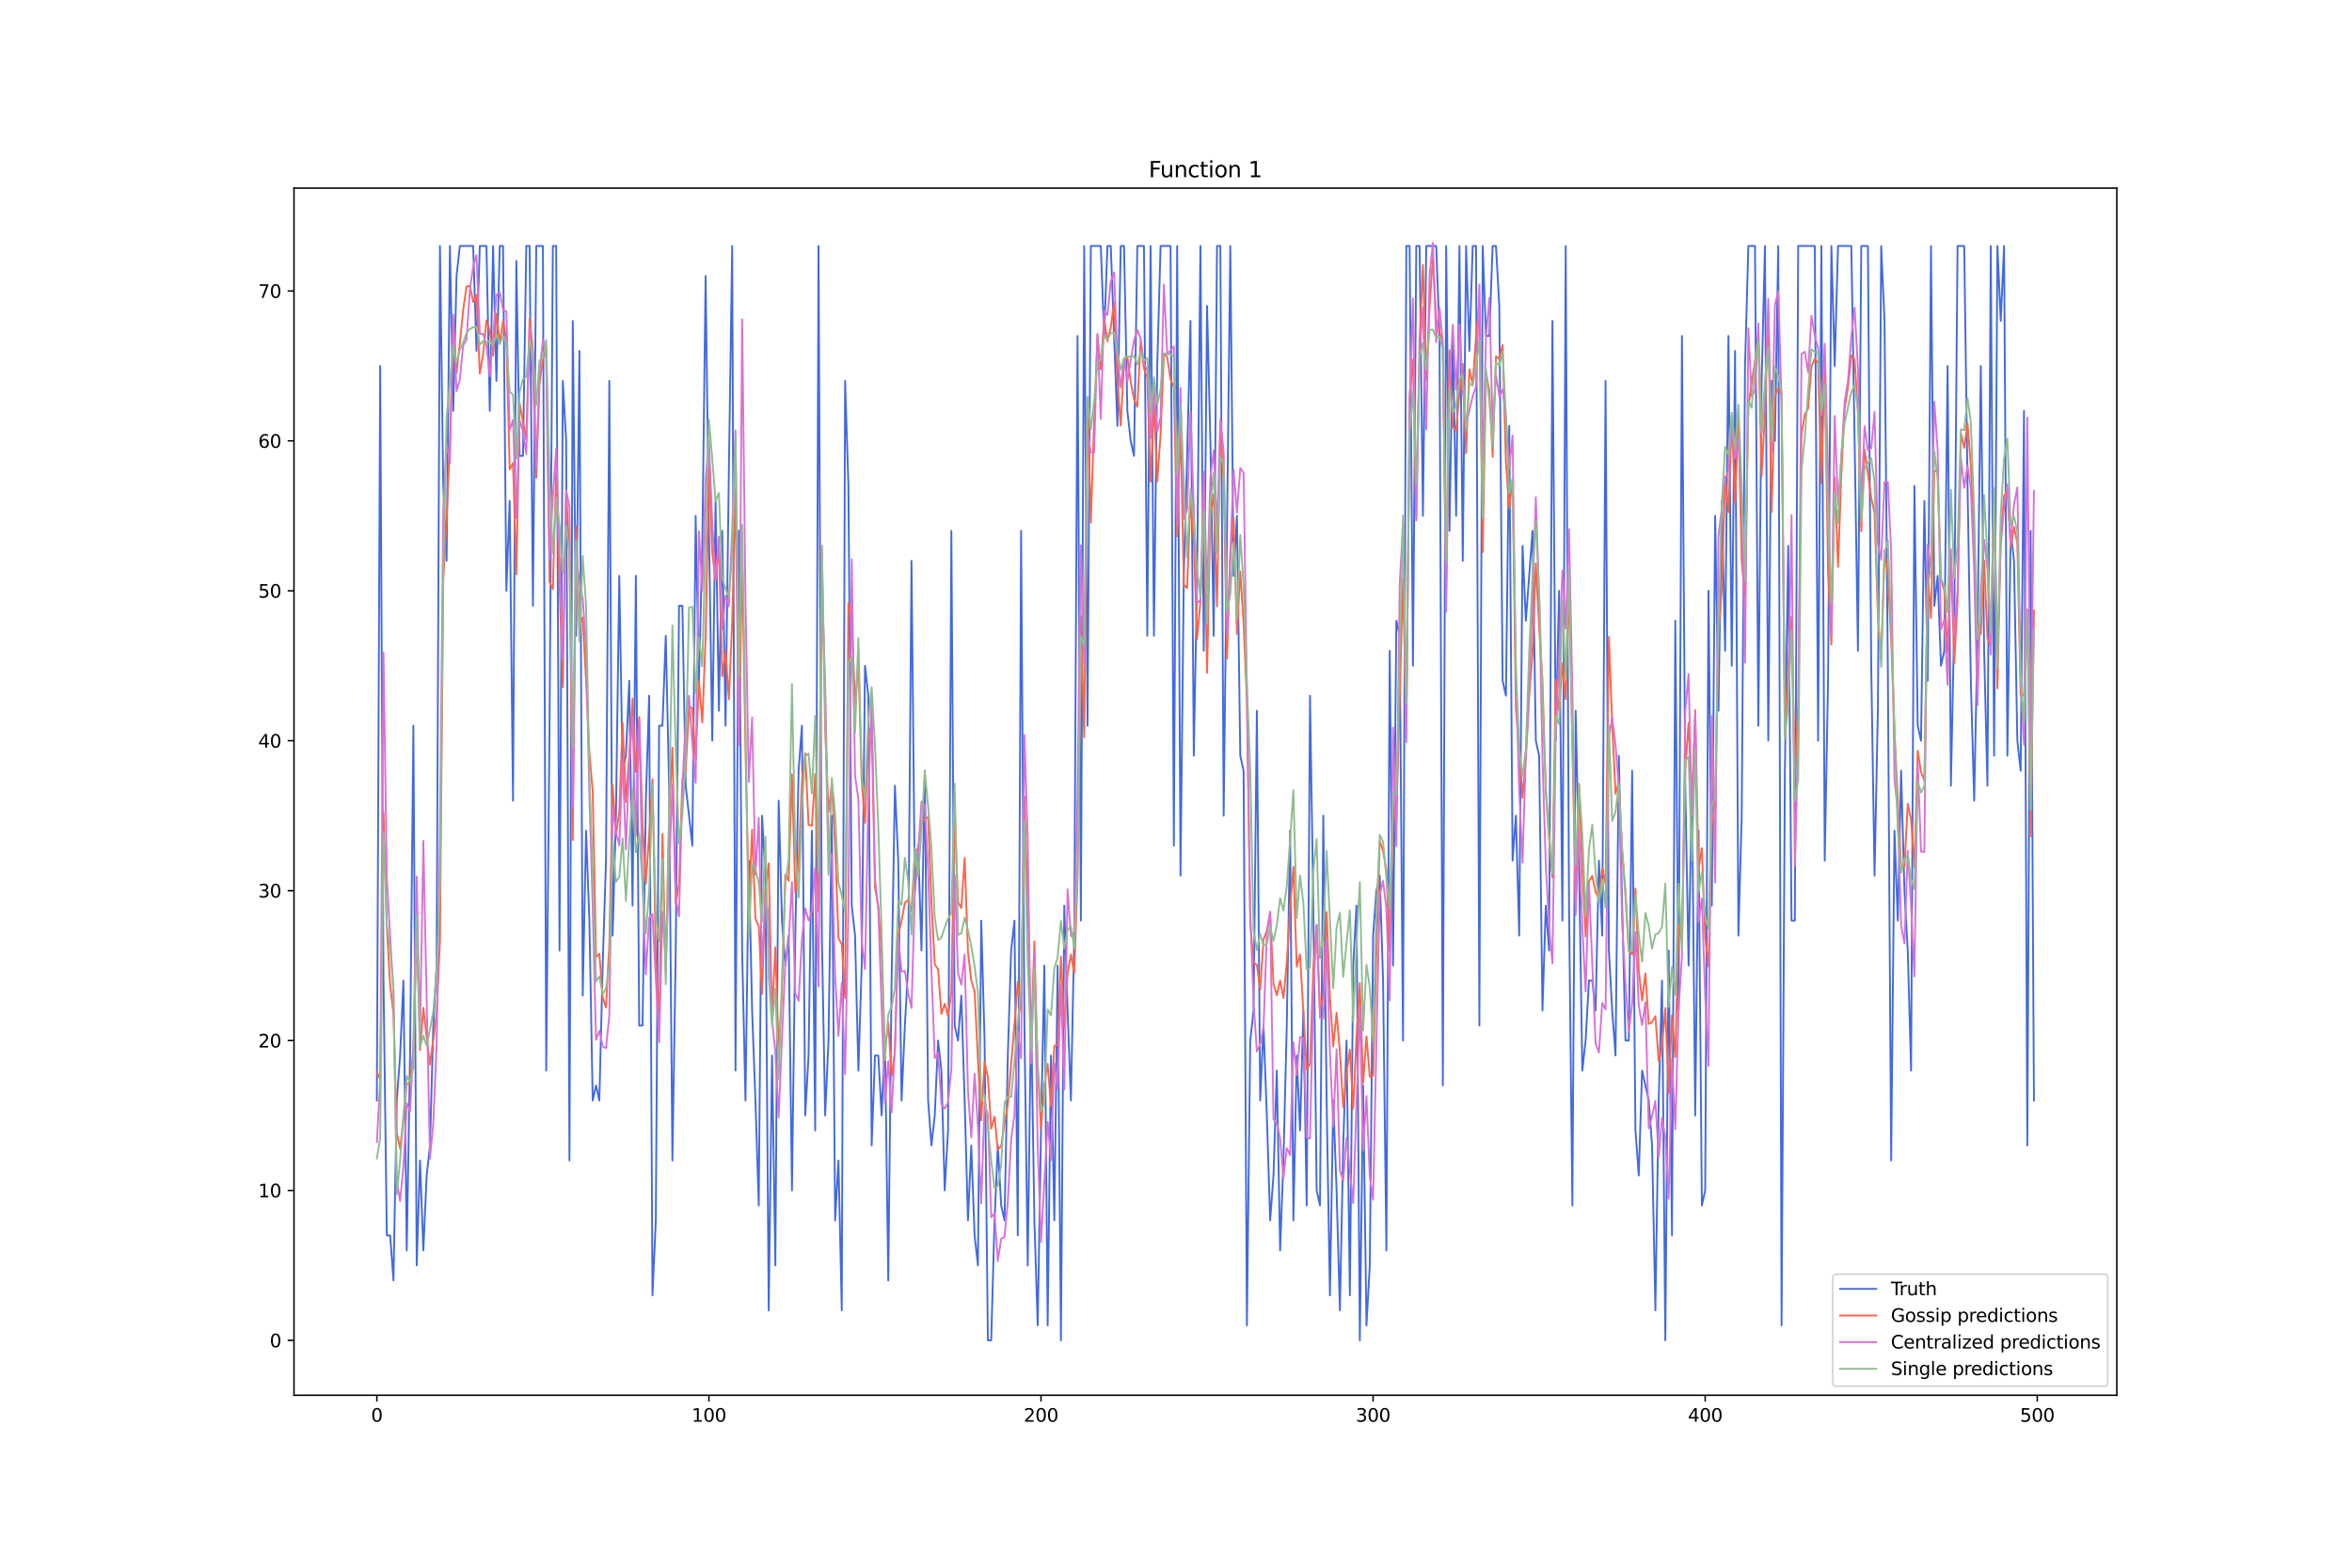 <?xml version="1.0" encoding="utf-8" standalone="no"?>
<!DOCTYPE svg PUBLIC "-//W3C//DTD SVG 1.1//EN"
  "http://www.w3.org/Graphics/SVG/1.1/DTD/svg11.dtd">
<svg xmlns:xlink="http://www.w3.org/1999/xlink" width="1296pt" height="864pt" viewBox="0 0 1296 864" xmlns="http://www.w3.org/2000/svg" version="1.1">
 <defs>
  <style type="text/css">*{stroke-linejoin: round; stroke-linecap: butt}</style>
 </defs>
 <g id="figure_1">
  <g id="patch_1">
   <path d="M 0 864 
L 1296 864 
L 1296 0 
L 0 0 
z
" style="fill: #ffffff"/>
  </g>
  <g id="axes_1">
   <g id="patch_2">
    <path d="M 162 768.96 
L 1166.4 768.96 
L 1166.4 103.68 
L 162 103.68 
z
" style="fill: #ffffff"/>
   </g>
   <g id="matplotlib.axis_1">
    <g id="xtick_1">
     <g id="line2d_1">
      <defs>
       <path id="m600909d487" d="M 0 0 
L 0 3.5 
" style="stroke: #000000; stroke-width: 0.8"/>
      </defs>
      <g>
       <use xlink:href="#m600909d487" x="207.655" y="768.96" style="stroke: #000000; stroke-width: 0.8"/>
      </g>
     </g>
     <g id="text_1">
      <!-- 0 -->
      <g transform="translate(204.473 783.558) scale(0.1 -0.1)">
       <defs>
        <path id="DejaVuSans-30" d="M 2034 4250 
Q 1547 4250 1301 3770 
Q 1056 3291 1056 2328 
Q 1056 1369 1301 889 
Q 1547 409 2034 409 
Q 2525 409 2770 889 
Q 3016 1369 3016 2328 
Q 3016 3291 2770 3770 
Q 2525 4250 2034 4250 
z
M 2034 4750 
Q 2819 4750 3233 4129 
Q 3647 3509 3647 2328 
Q 3647 1150 3233 529 
Q 2819 -91 2034 -91 
Q 1250 -91 836 529 
Q 422 1150 422 2328 
Q 422 3509 836 4129 
Q 1250 4750 2034 4750 
z
" transform="scale(0.016)"/>
       </defs>
       <use xlink:href="#DejaVuSans-30"/>
      </g>
     </g>
    </g>
    <g id="xtick_2">
     <g id="line2d_2">
      <g>
       <use xlink:href="#m600909d487" x="390.639" y="768.96" style="stroke: #000000; stroke-width: 0.8"/>
      </g>
     </g>
     <g id="text_2">
      <!-- 100 -->
      <g transform="translate(381.095 783.558) scale(0.1 -0.1)">
       <defs>
        <path id="DejaVuSans-31" d="M 794 531 
L 1825 531 
L 1825 4091 
L 703 3866 
L 703 4441 
L 1819 4666 
L 2450 4666 
L 2450 531 
L 3481 531 
L 3481 0 
L 794 0 
L 794 531 
z
" transform="scale(0.016)"/>
       </defs>
       <use xlink:href="#DejaVuSans-31"/>
       <use xlink:href="#DejaVuSans-30" x="63.623"/>
       <use xlink:href="#DejaVuSans-30" x="127.246"/>
      </g>
     </g>
    </g>
    <g id="xtick_3">
     <g id="line2d_3">
      <g>
       <use xlink:href="#m600909d487" x="573.623" y="768.96" style="stroke: #000000; stroke-width: 0.8"/>
      </g>
     </g>
     <g id="text_3">
      <!-- 200 -->
      <g transform="translate(564.079 783.558) scale(0.1 -0.1)">
       <defs>
        <path id="DejaVuSans-32" d="M 1228 531 
L 3431 531 
L 3431 0 
L 469 0 
L 469 531 
Q 828 903 1448 1529 
Q 2069 2156 2228 2338 
Q 2531 2678 2651 2914 
Q 2772 3150 2772 3378 
Q 2772 3750 2511 3984 
Q 2250 4219 1831 4219 
Q 1534 4219 1204 4116 
Q 875 4013 500 3803 
L 500 4441 
Q 881 4594 1212 4672 
Q 1544 4750 1819 4750 
Q 2544 4750 2975 4387 
Q 3406 4025 3406 3419 
Q 3406 3131 3298 2873 
Q 3191 2616 2906 2266 
Q 2828 2175 2409 1742 
Q 1991 1309 1228 531 
z
" transform="scale(0.016)"/>
       </defs>
       <use xlink:href="#DejaVuSans-32"/>
       <use xlink:href="#DejaVuSans-30" x="63.623"/>
       <use xlink:href="#DejaVuSans-30" x="127.246"/>
      </g>
     </g>
    </g>
    <g id="xtick_4">
     <g id="line2d_4">
      <g>
       <use xlink:href="#m600909d487" x="756.607" y="768.96" style="stroke: #000000; stroke-width: 0.8"/>
      </g>
     </g>
     <g id="text_4">
      <!-- 300 -->
      <g transform="translate(747.063 783.558) scale(0.1 -0.1)">
       <defs>
        <path id="DejaVuSans-33" d="M 2597 2516 
Q 3050 2419 3304 2112 
Q 3559 1806 3559 1356 
Q 3559 666 3084 287 
Q 2609 -91 1734 -91 
Q 1441 -91 1130 -33 
Q 819 25 488 141 
L 488 750 
Q 750 597 1062 519 
Q 1375 441 1716 441 
Q 2309 441 2620 675 
Q 2931 909 2931 1356 
Q 2931 1769 2642 2001 
Q 2353 2234 1838 2234 
L 1294 2234 
L 1294 2753 
L 1863 2753 
Q 2328 2753 2575 2939 
Q 2822 3125 2822 3475 
Q 2822 3834 2567 4026 
Q 2313 4219 1838 4219 
Q 1578 4219 1281 4162 
Q 984 4106 628 3988 
L 628 4550 
Q 988 4650 1302 4700 
Q 1616 4750 1894 4750 
Q 2613 4750 3031 4423 
Q 3450 4097 3450 3541 
Q 3450 3153 3228 2886 
Q 3006 2619 2597 2516 
z
" transform="scale(0.016)"/>
       </defs>
       <use xlink:href="#DejaVuSans-33"/>
       <use xlink:href="#DejaVuSans-30" x="63.623"/>
       <use xlink:href="#DejaVuSans-30" x="127.246"/>
      </g>
     </g>
    </g>
    <g id="xtick_5">
     <g id="line2d_5">
      <g>
       <use xlink:href="#m600909d487" x="939.591" y="768.96" style="stroke: #000000; stroke-width: 0.8"/>
      </g>
     </g>
     <g id="text_5">
      <!-- 400 -->
      <g transform="translate(930.047 783.558) scale(0.1 -0.1)">
       <defs>
        <path id="DejaVuSans-34" d="M 2419 4116 
L 825 1625 
L 2419 1625 
L 2419 4116 
z
M 2253 4666 
L 3047 4666 
L 3047 1625 
L 3713 1625 
L 3713 1100 
L 3047 1100 
L 3047 0 
L 2419 0 
L 2419 1100 
L 313 1100 
L 313 1709 
L 2253 4666 
z
" transform="scale(0.016)"/>
       </defs>
       <use xlink:href="#DejaVuSans-34"/>
       <use xlink:href="#DejaVuSans-30" x="63.623"/>
       <use xlink:href="#DejaVuSans-30" x="127.246"/>
      </g>
     </g>
    </g>
    <g id="xtick_6">
     <g id="line2d_6">
      <g>
       <use xlink:href="#m600909d487" x="1122.575" y="768.96" style="stroke: #000000; stroke-width: 0.8"/>
      </g>
     </g>
     <g id="text_6">
      <!-- 500 -->
      <g transform="translate(1113.032 783.558) scale(0.1 -0.1)">
       <defs>
        <path id="DejaVuSans-35" d="M 691 4666 
L 3169 4666 
L 3169 4134 
L 1269 4134 
L 1269 2991 
Q 1406 3038 1543 3061 
Q 1681 3084 1819 3084 
Q 2600 3084 3056 2656 
Q 3513 2228 3513 1497 
Q 3513 744 3044 326 
Q 2575 -91 1722 -91 
Q 1428 -91 1123 -41 
Q 819 9 494 109 
L 494 744 
Q 775 591 1075 516 
Q 1375 441 1709 441 
Q 2250 441 2565 725 
Q 2881 1009 2881 1497 
Q 2881 1984 2565 2268 
Q 2250 2553 1709 2553 
Q 1456 2553 1204 2497 
Q 953 2441 691 2322 
L 691 4666 
z
" transform="scale(0.016)"/>
       </defs>
       <use xlink:href="#DejaVuSans-35"/>
       <use xlink:href="#DejaVuSans-30" x="63.623"/>
       <use xlink:href="#DejaVuSans-30" x="127.246"/>
      </g>
     </g>
    </g>
   </g>
   <g id="matplotlib.axis_2">
    <g id="ytick_1">
     <g id="line2d_7">
      <defs>
       <path id="mac0b6e775f" d="M 0 0 
L -3.5 0 
" style="stroke: #000000; stroke-width: 0.8"/>
      </defs>
      <g>
       <use xlink:href="#mac0b6e775f" x="162" y="738.72" style="stroke: #000000; stroke-width: 0.8"/>
      </g>
     </g>
     <g id="text_7">
      <!-- 0 -->
      <g transform="translate(148.637 742.519) scale(0.1 -0.1)">
       <use xlink:href="#DejaVuSans-30"/>
      </g>
     </g>
    </g>
    <g id="ytick_2">
     <g id="line2d_8">
      <g>
       <use xlink:href="#mac0b6e775f" x="162" y="656.098" style="stroke: #000000; stroke-width: 0.8"/>
      </g>
     </g>
     <g id="text_8">
      <!-- 10 -->
      <g transform="translate(142.275 659.897) scale(0.1 -0.1)">
       <use xlink:href="#DejaVuSans-31"/>
       <use xlink:href="#DejaVuSans-30" x="63.623"/>
      </g>
     </g>
    </g>
    <g id="ytick_3">
     <g id="line2d_9">
      <g>
       <use xlink:href="#mac0b6e775f" x="162" y="573.475" style="stroke: #000000; stroke-width: 0.8"/>
      </g>
     </g>
     <g id="text_9">
      <!-- 20 -->
      <g transform="translate(142.275 577.274) scale(0.1 -0.1)">
       <use xlink:href="#DejaVuSans-32"/>
       <use xlink:href="#DejaVuSans-30" x="63.623"/>
      </g>
     </g>
    </g>
    <g id="ytick_4">
     <g id="line2d_10">
      <g>
       <use xlink:href="#mac0b6e775f" x="162" y="490.853" style="stroke: #000000; stroke-width: 0.8"/>
      </g>
     </g>
     <g id="text_10">
      <!-- 30 -->
      <g transform="translate(142.275 494.652) scale(0.1 -0.1)">
       <use xlink:href="#DejaVuSans-33"/>
       <use xlink:href="#DejaVuSans-30" x="63.623"/>
      </g>
     </g>
    </g>
    <g id="ytick_5">
     <g id="line2d_11">
      <g>
       <use xlink:href="#mac0b6e775f" x="162" y="408.231" style="stroke: #000000; stroke-width: 0.8"/>
      </g>
     </g>
     <g id="text_11">
      <!-- 40 -->
      <g transform="translate(142.275 412.03) scale(0.1 -0.1)">
       <use xlink:href="#DejaVuSans-34"/>
       <use xlink:href="#DejaVuSans-30" x="63.623"/>
      </g>
     </g>
    </g>
    <g id="ytick_6">
     <g id="line2d_12">
      <g>
       <use xlink:href="#mac0b6e775f" x="162" y="325.608" style="stroke: #000000; stroke-width: 0.8"/>
      </g>
     </g>
     <g id="text_12">
      <!-- 50 -->
      <g transform="translate(142.275 329.407) scale(0.1 -0.1)">
       <use xlink:href="#DejaVuSans-35"/>
       <use xlink:href="#DejaVuSans-30" x="63.623"/>
      </g>
     </g>
    </g>
    <g id="ytick_7">
     <g id="line2d_13">
      <g>
       <use xlink:href="#mac0b6e775f" x="162" y="242.986" style="stroke: #000000; stroke-width: 0.8"/>
      </g>
     </g>
     <g id="text_13">
      <!-- 60 -->
      <g transform="translate(142.275 246.785) scale(0.1 -0.1)">
       <defs>
        <path id="DejaVuSans-36" d="M 2113 2584 
Q 1688 2584 1439 2293 
Q 1191 2003 1191 1497 
Q 1191 994 1439 701 
Q 1688 409 2113 409 
Q 2538 409 2786 701 
Q 3034 994 3034 1497 
Q 3034 2003 2786 2293 
Q 2538 2584 2113 2584 
z
M 3366 4563 
L 3366 3988 
Q 3128 4100 2886 4159 
Q 2644 4219 2406 4219 
Q 1781 4219 1451 3797 
Q 1122 3375 1075 2522 
Q 1259 2794 1537 2939 
Q 1816 3084 2150 3084 
Q 2853 3084 3261 2657 
Q 3669 2231 3669 1497 
Q 3669 778 3244 343 
Q 2819 -91 2113 -91 
Q 1303 -91 875 529 
Q 447 1150 447 2328 
Q 447 3434 972 4092 
Q 1497 4750 2381 4750 
Q 2619 4750 2861 4703 
Q 3103 4656 3366 4563 
z
" transform="scale(0.016)"/>
       </defs>
       <use xlink:href="#DejaVuSans-36"/>
       <use xlink:href="#DejaVuSans-30" x="63.623"/>
      </g>
     </g>
    </g>
    <g id="ytick_8">
     <g id="line2d_14">
      <g>
       <use xlink:href="#mac0b6e775f" x="162" y="160.363" style="stroke: #000000; stroke-width: 0.8"/>
      </g>
     </g>
     <g id="text_14">
      <!-- 70 -->
      <g transform="translate(142.275 164.163) scale(0.1 -0.1)">
       <defs>
        <path id="DejaVuSans-37" d="M 525 4666 
L 3525 4666 
L 3525 4397 
L 1831 0 
L 1172 0 
L 2766 4134 
L 525 4134 
L 525 4666 
z
" transform="scale(0.016)"/>
       </defs>
       <use xlink:href="#DejaVuSans-37"/>
       <use xlink:href="#DejaVuSans-30" x="63.623"/>
      </g>
     </g>
    </g>
   </g>
   <g id="line2d_15">
    <path d="M 207.655 606.524 
L 209.484 201.675 
L 211.314 540.426 
L 213.144 680.884 
L 214.974 680.884 
L 216.804 705.671 
L 218.634 606.524 
L 220.463 581.738 
L 222.293 540.426 
L 224.123 689.147 
L 225.953 581.738 
L 227.783 399.968 
L 229.613 697.409 
L 231.442 639.573 
L 233.272 689.147 
L 235.102 647.835 
L 236.932 631.311 
L 238.762 565.213 
L 240.592 532.164 
L 242.422 135.577 
L 244.251 267.773 
L 246.081 309.084 
L 247.911 135.577 
L 249.741 226.461 
L 251.571 152.101 
L 253.401 135.577 
L 260.72 135.577 
L 262.55 193.412 
L 264.38 135.577 
L 268.039 135.577 
L 269.869 226.461 
L 271.699 135.577 
L 273.529 209.937 
L 275.359 135.577 
L 277.189 135.577 
L 279.018 325.608 
L 280.848 276.035 
L 282.678 441.28 
L 284.508 143.839 
L 286.338 251.248 
L 288.168 251.248 
L 289.997 135.577 
L 291.827 135.577 
L 293.657 333.87 
L 295.487 135.577 
L 299.147 135.577 
L 300.976 590 
L 302.806 399.968 
L 304.636 135.577 
L 306.466 135.577 
L 308.296 523.902 
L 310.126 209.937 
L 311.956 242.986 
L 313.785 639.573 
L 315.615 176.888 
L 317.445 350.395 
L 319.275 193.412 
L 321.105 548.689 
L 322.935 457.804 
L 324.764 507.377 
L 326.594 606.524 
L 328.424 598.262 
L 330.254 606.524 
L 332.084 532.164 
L 333.914 474.328 
L 335.743 209.937 
L 337.573 515.64 
L 339.403 449.542 
L 341.233 317.346 
L 343.063 424.755 
L 344.893 416.493 
L 346.723 375.182 
L 348.552 499.115 
L 350.382 317.346 
L 352.212 565.213 
L 354.042 565.213 
L 355.872 441.28 
L 357.702 383.444 
L 359.531 713.933 
L 361.361 672.622 
L 363.191 399.968 
L 365.021 399.968 
L 366.851 350.395 
L 368.681 433.017 
L 370.51 639.573 
L 372.34 523.902 
L 374.17 333.87 
L 376 333.87 
L 377.83 433.017 
L 381.489 466.066 
L 383.319 284.297 
L 385.149 375.182 
L 386.979 300.821 
L 388.809 152.101 
L 390.639 292.559 
L 392.469 408.231 
L 394.298 276.035 
L 396.128 391.706 
L 397.958 292.559 
L 399.788 399.968 
L 401.618 259.51 
L 403.448 135.577 
L 405.277 590 
L 407.107 292.559 
L 408.937 523.902 
L 410.767 606.524 
L 412.597 474.328 
L 414.427 556.951 
L 416.256 606.524 
L 418.086 664.36 
L 419.916 449.542 
L 421.746 482.591 
L 423.576 722.196 
L 425.406 581.738 
L 427.236 697.409 
L 429.065 441.28 
L 430.895 507.377 
L 432.725 532.164 
L 434.555 515.64 
L 436.385 656.098 
L 438.215 515.64 
L 440.044 424.755 
L 441.874 399.968 
L 443.704 614.786 
L 445.534 581.738 
L 447.364 457.804 
L 449.194 623.049 
L 451.023 135.577 
L 452.853 515.64 
L 454.683 614.786 
L 456.513 573.475 
L 458.343 449.542 
L 460.173 672.622 
L 462.003 639.573 
L 463.832 722.196 
L 465.662 209.937 
L 467.492 267.773 
L 469.322 499.115 
L 471.152 515.64 
L 472.982 590 
L 474.811 532.164 
L 476.641 366.919 
L 478.471 383.444 
L 480.301 631.311 
L 482.131 581.738 
L 483.961 581.738 
L 485.79 614.786 
L 487.62 573.475 
L 489.45 705.671 
L 491.28 540.426 
L 493.11 433.017 
L 494.94 474.328 
L 496.77 606.524 
L 498.599 565.213 
L 500.429 532.164 
L 502.259 309.084 
L 504.089 490.853 
L 505.919 466.066 
L 507.749 523.902 
L 509.578 424.755 
L 511.408 606.524 
L 513.238 631.311 
L 515.068 614.786 
L 516.898 573.475 
L 518.728 590 
L 520.557 656.098 
L 522.387 623.049 
L 524.217 292.559 
L 526.047 565.213 
L 527.877 573.475 
L 529.707 548.689 
L 531.536 606.524 
L 533.366 672.622 
L 535.196 631.311 
L 537.026 680.884 
L 538.856 697.409 
L 540.686 507.377 
L 542.516 573.475 
L 544.345 738.72 
L 546.175 738.72 
L 548.005 672.622 
L 549.835 631.311 
L 551.665 664.36 
L 553.495 672.622 
L 555.324 581.738 
L 557.154 523.902 
L 558.984 507.377 
L 560.814 680.884 
L 562.644 292.559 
L 564.474 565.213 
L 566.303 697.409 
L 568.133 556.951 
L 569.963 672.622 
L 571.793 730.458 
L 573.623 623.049 
L 575.453 532.164 
L 577.283 730.458 
L 579.112 581.738 
L 580.942 672.622 
L 582.772 532.164 
L 584.602 738.72 
L 586.432 499.115 
L 588.262 556.951 
L 590.091 606.524 
L 591.921 515.64 
L 593.751 185.15 
L 595.581 507.377 
L 597.411 135.577 
L 599.241 399.968 
L 601.07 135.577 
L 606.56 135.577 
L 608.39 185.15 
L 610.22 135.577 
L 612.05 135.577 
L 615.709 234.724 
L 617.539 135.577 
L 619.369 135.577 
L 621.199 226.461 
L 623.029 242.986 
L 624.858 251.248 
L 626.688 135.577 
L 630.348 135.577 
L 632.178 350.395 
L 634.008 135.577 
L 635.837 350.395 
L 637.667 201.675 
L 639.497 135.577 
L 644.987 135.577 
L 646.817 466.066 
L 648.646 135.577 
L 650.476 482.591 
L 652.306 317.346 
L 654.136 251.248 
L 655.966 176.888 
L 657.796 416.493 
L 659.625 317.346 
L 661.455 135.577 
L 663.285 358.657 
L 665.115 168.626 
L 666.945 242.986 
L 668.775 350.395 
L 670.604 135.577 
L 672.434 135.577 
L 674.264 449.542 
L 677.924 135.577 
L 679.754 317.346 
L 681.583 284.297 
L 683.413 416.493 
L 685.243 424.755 
L 687.073 730.458 
L 688.903 573.475 
L 690.733 556.951 
L 692.563 391.706 
L 694.392 606.524 
L 696.222 565.213 
L 698.052 614.786 
L 699.882 672.622 
L 701.712 647.835 
L 703.542 590 
L 705.371 689.147 
L 707.201 639.573 
L 709.031 565.213 
L 710.861 457.804 
L 712.691 672.622 
L 714.521 581.738 
L 716.35 623.049 
L 718.18 556.951 
L 720.01 664.36 
L 721.84 383.444 
L 723.67 499.115 
L 725.5 656.098 
L 727.33 664.36 
L 729.159 449.542 
L 730.989 606.524 
L 732.819 713.933 
L 734.649 606.524 
L 736.479 656.098 
L 738.309 722.196 
L 740.138 631.311 
L 741.968 573.475 
L 743.798 713.933 
L 745.628 532.164 
L 747.458 499.115 
L 749.288 738.72 
L 751.117 598.262 
L 752.947 730.458 
L 754.777 697.409 
L 756.607 515.64 
L 758.437 490.853 
L 760.267 482.591 
L 762.097 540.426 
L 763.926 689.147 
L 765.756 358.657 
L 767.586 532.164 
L 769.416 342.133 
L 771.246 350.395 
L 773.076 573.475 
L 774.905 135.577 
L 776.735 135.577 
L 778.565 366.919 
L 780.395 135.577 
L 782.225 135.577 
L 784.055 284.297 
L 785.884 135.577 
L 791.374 135.577 
L 793.204 185.15 
L 795.034 598.262 
L 796.864 135.577 
L 798.693 292.559 
L 800.523 185.15 
L 802.353 284.297 
L 804.183 135.577 
L 806.013 309.084 
L 807.843 135.577 
L 809.672 193.412 
L 811.502 135.577 
L 813.332 135.577 
L 815.162 565.213 
L 816.992 135.577 
L 818.822 185.15 
L 820.651 185.15 
L 822.481 135.577 
L 824.311 135.577 
L 826.141 168.626 
L 827.971 375.182 
L 829.801 383.444 
L 831.63 234.724 
L 833.46 474.328 
L 835.29 449.542 
L 837.12 515.64 
L 838.95 300.821 
L 840.78 342.133 
L 844.439 292.559 
L 846.269 408.231 
L 848.099 416.493 
L 849.929 556.951 
L 851.759 499.115 
L 853.589 523.902 
L 855.418 176.888 
L 857.248 408.231 
L 859.078 325.608 
L 860.908 507.377 
L 862.738 135.577 
L 864.568 499.115 
L 866.397 664.36 
L 868.227 391.706 
L 870.057 474.328 
L 871.887 590 
L 873.717 573.475 
L 875.547 540.426 
L 877.377 540.426 
L 879.206 556.951 
L 881.036 474.328 
L 882.866 515.64 
L 884.696 209.937 
L 886.526 523.902 
L 888.356 556.951 
L 890.185 581.738 
L 892.015 416.493 
L 893.845 499.115 
L 895.675 573.475 
L 897.505 573.475 
L 899.335 424.755 
L 901.164 623.049 
L 902.994 647.835 
L 904.824 590 
L 908.484 606.524 
L 910.314 631.311 
L 912.144 722.196 
L 913.973 606.524 
L 915.803 540.426 
L 917.633 738.72 
L 919.463 523.902 
L 921.293 680.884 
L 923.123 342.133 
L 924.952 556.951 
L 926.782 185.15 
L 928.612 433.017 
L 930.442 532.164 
L 932.272 433.017 
L 934.102 614.786 
L 935.931 457.804 
L 937.761 664.36 
L 939.591 656.098 
L 941.421 325.608 
L 943.251 499.115 
L 945.081 284.297 
L 946.911 391.706 
L 948.74 276.035 
L 950.57 358.657 
L 952.4 185.15 
L 954.23 366.919 
L 956.06 193.412 
L 957.89 515.64 
L 959.719 449.542 
L 961.549 201.675 
L 963.379 135.577 
L 967.039 135.577 
L 968.869 399.968 
L 970.698 209.937 
L 972.528 135.577 
L 974.358 408.231 
L 976.188 209.937 
L 978.018 242.986 
L 979.848 135.577 
L 981.678 730.458 
L 983.507 424.755 
L 985.337 300.821 
L 987.167 507.377 
L 988.997 507.377 
L 990.827 135.577 
L 999.976 135.577 
L 1001.806 408.231 
L 1003.636 135.577 
L 1005.465 474.328 
L 1007.295 375.182 
L 1009.125 135.577 
L 1010.955 201.675 
L 1012.785 135.577 
L 1020.104 135.577 
L 1021.934 242.986 
L 1023.764 358.657 
L 1025.594 135.577 
L 1029.253 135.577 
L 1031.083 366.919 
L 1032.913 482.591 
L 1034.743 391.706 
L 1036.573 135.577 
L 1038.403 176.888 
L 1040.232 366.919 
L 1042.062 639.573 
L 1043.892 457.804 
L 1045.722 507.377 
L 1047.552 424.755 
L 1049.382 490.853 
L 1051.211 523.902 
L 1053.041 590 
L 1054.871 267.773 
L 1056.701 399.968 
L 1058.531 408.231 
L 1060.361 276.035 
L 1062.191 375.182 
L 1064.02 135.577 
L 1065.85 333.87 
L 1067.68 317.346 
L 1069.51 366.919 
L 1071.34 358.657 
L 1073.17 201.675 
L 1074.999 433.017 
L 1076.829 342.133 
L 1078.659 135.577 
L 1082.319 135.577 
L 1084.149 267.773 
L 1085.978 375.182 
L 1087.808 441.28 
L 1089.638 350.395 
L 1091.468 201.675 
L 1093.298 358.657 
L 1095.128 433.017 
L 1096.958 135.577 
L 1098.787 416.493 
L 1100.617 135.577 
L 1102.447 176.888 
L 1104.277 135.577 
L 1106.107 416.493 
L 1107.937 292.559 
L 1109.766 309.084 
L 1111.596 408.231 
L 1113.426 424.755 
L 1115.256 226.461 
L 1117.086 631.311 
L 1118.916 292.559 
L 1120.745 606.524 
L 1120.745 606.524 
" clip-path="url(#p42968bb73d)" style="fill: none; stroke: #4169e1; stroke-linecap: square"/>
   </g>
   <g id="line2d_16">
    <path d="M 207.655 590.797 
L 209.484 594.76 
L 211.314 447.495 
L 213.144 510.982 
L 214.974 543.054 
L 216.804 558.71 
L 218.634 624.37 
L 220.463 633.033 
L 222.293 616.435 
L 224.123 597.217 
L 225.953 596.732 
L 227.783 578.751 
L 229.613 509.037 
L 231.442 578.776 
L 233.272 555.433 
L 235.102 571.676 
L 236.932 586.672 
L 240.592 558.916 
L 242.422 518.58 
L 244.251 319.434 
L 246.081 286.397 
L 247.911 243.638 
L 249.741 177.811 
L 251.571 205.427 
L 253.401 188.946 
L 255.23 170.746 
L 257.06 157.92 
L 258.89 157.53 
L 260.72 166.377 
L 262.55 162.463 
L 264.38 205.887 
L 266.209 195.041 
L 268.039 176.54 
L 269.869 182.587 
L 271.699 196.038 
L 273.529 172.877 
L 275.359 189.154 
L 277.189 176.964 
L 279.018 187.216 
L 280.848 258.677 
L 282.678 255.193 
L 284.508 316.505 
L 286.338 222.417 
L 289.997 242.323 
L 291.827 175.425 
L 293.657 193.441 
L 295.487 263.309 
L 297.317 210.779 
L 299.147 197.718 
L 300.976 191.076 
L 302.806 320.836 
L 304.636 324.704 
L 306.466 259.205 
L 308.296 321.201 
L 310.126 378.762 
L 311.956 270.477 
L 313.785 305.949 
L 315.615 462.941 
L 317.445 290.206 
L 319.275 344.159 
L 321.105 340.368 
L 322.935 375.384 
L 324.764 414.695 
L 326.594 436.185 
L 328.424 527.508 
L 330.254 525.644 
L 332.084 549.672 
L 333.914 555.34 
L 335.743 520.401 
L 337.573 432.682 
L 339.403 460.537 
L 341.233 447.667 
L 343.063 398.2 
L 344.893 442.078 
L 346.723 416.071 
L 348.552 385.057 
L 350.382 425.608 
L 352.212 395.117 
L 354.042 454.486 
L 355.872 487.087 
L 357.702 459.643 
L 359.531 429.523 
L 361.361 527.385 
L 363.191 563.301 
L 365.021 459.655 
L 366.851 535.71 
L 368.681 449.761 
L 370.51 412.072 
L 372.34 498.084 
L 374.17 487.637 
L 376 429.347 
L 377.83 425.241 
L 379.66 389.32 
L 381.489 390.459 
L 383.319 418.847 
L 385.149 375.463 
L 386.979 398.192 
L 388.809 350.815 
L 390.639 258.195 
L 392.469 304.675 
L 394.298 320.008 
L 396.128 301.887 
L 397.958 372.731 
L 399.788 358.621 
L 401.618 385.475 
L 403.448 342.467 
L 405.277 269.253 
L 407.107 409.82 
L 408.937 309.978 
L 410.767 412.143 
L 412.597 500.023 
L 414.427 457.255 
L 416.256 506.202 
L 418.086 510.479 
L 419.916 547.809 
L 421.746 490.997 
L 423.576 475.831 
L 425.406 559.387 
L 427.236 522.06 
L 429.065 577.793 
L 430.895 546.692 
L 432.725 482.197 
L 434.555 485.41 
L 436.385 426.827 
L 438.215 492.145 
L 440.044 475.217 
L 441.874 431.222 
L 443.704 415.17 
L 445.534 454.603 
L 447.364 455.125 
L 449.194 426.604 
L 451.023 502.335 
L 452.853 300.782 
L 454.683 401.967 
L 456.513 447.397 
L 458.343 432.345 
L 460.173 465.167 
L 462.003 517.034 
L 463.832 520.522 
L 465.662 549.931 
L 467.492 332.381 
L 469.322 340.766 
L 471.152 388.288 
L 472.982 363.103 
L 474.811 430.286 
L 476.641 453.508 
L 478.471 406.468 
L 480.301 399.298 
L 482.131 489.252 
L 483.961 499.346 
L 485.79 524.63 
L 487.62 579.011 
L 489.45 563.524 
L 491.28 593.032 
L 493.11 579.705 
L 494.94 515.112 
L 496.77 507.613 
L 498.599 497.517 
L 500.429 496.005 
L 502.259 502.203 
L 504.089 469.619 
L 505.919 467.612 
L 507.749 453.732 
L 509.578 451.06 
L 511.408 450.318 
L 513.238 496.816 
L 515.068 531.588 
L 516.898 534.243 
L 518.728 558.855 
L 520.557 553.208 
L 522.387 559.89 
L 524.217 546.997 
L 526.047 445.63 
L 527.877 497.221 
L 529.707 500.427 
L 531.536 472.869 
L 533.366 524.614 
L 535.196 540.371 
L 537.026 546.556 
L 538.856 583.969 
L 540.686 617.531 
L 542.516 585.29 
L 544.345 593.674 
L 546.175 622.026 
L 548.005 615.455 
L 549.835 633.845 
L 551.665 631.496 
L 553.495 619.29 
L 555.324 608.861 
L 558.984 564.272 
L 560.814 541.152 
L 562.644 557.714 
L 564.474 438.906 
L 566.303 498.897 
L 568.133 572.446 
L 569.963 518.797 
L 571.793 589.072 
L 573.623 621.759 
L 575.453 597.572 
L 577.283 586.356 
L 579.112 609.44 
L 580.942 576.438 
L 582.772 575.894 
L 584.602 527.203 
L 586.432 566.187 
L 588.262 536.649 
L 590.091 526.042 
L 591.921 536.473 
L 593.751 484.731 
L 595.581 339.515 
L 597.411 406.388 
L 599.241 218.977 
L 601.07 288.013 
L 602.9 231.418 
L 604.73 184.686 
L 606.56 203.483 
L 608.39 175.176 
L 610.22 188.148 
L 612.05 180.401 
L 613.879 166.709 
L 615.709 210.496 
L 617.539 234.494 
L 619.369 199.477 
L 621.199 196.607 
L 623.029 210.324 
L 624.858 220.027 
L 626.688 224.246 
L 628.518 187.76 
L 630.348 203.185 
L 632.178 208.259 
L 634.008 265.466 
L 635.837 222.11 
L 637.667 265.342 
L 639.497 239.674 
L 641.327 195 
L 643.157 196.812 
L 644.987 209.223 
L 646.817 213.234 
L 648.646 295.651 
L 650.476 233.281 
L 652.306 322.194 
L 654.136 324.234 
L 655.966 276.173 
L 657.796 298.227 
L 659.625 352.292 
L 661.455 331.578 
L 663.285 277.317 
L 665.115 370.837 
L 666.945 284.563 
L 668.775 272.434 
L 670.604 334.251 
L 672.434 237.405 
L 674.264 263.879 
L 676.094 362.998 
L 677.924 305.722 
L 679.754 285.376 
L 681.583 349.323 
L 683.413 314.913 
L 685.243 343.801 
L 687.073 387.02 
L 688.903 509.075 
L 690.733 530.374 
L 692.563 531.818 
L 694.392 545.328 
L 696.222 517.845 
L 698.052 512.916 
L 699.882 502.926 
L 701.712 542.299 
L 703.542 548.516 
L 705.371 540.453 
L 707.201 550.038 
L 709.031 530.67 
L 710.861 500.661 
L 712.691 477.768 
L 714.521 532.733 
L 716.35 525.939 
L 720.01 589.422 
L 721.84 586.455 
L 723.67 533.149 
L 725.5 509.802 
L 727.33 556.832 
L 729.159 549.385 
L 730.989 502.633 
L 732.819 549.183 
L 734.649 576.716 
L 736.479 558.164 
L 738.309 579.718 
L 740.138 610.472 
L 741.968 591.601 
L 743.798 578.468 
L 745.628 611.09 
L 747.458 571.545 
L 749.288 541.839 
L 751.117 596.849 
L 752.947 571.206 
L 754.777 593.436 
L 756.607 592.829 
L 758.437 525.343 
L 760.267 463.511 
L 762.097 468.903 
L 763.926 479.401 
L 765.756 524.267 
L 767.586 444.611 
L 769.416 452.514 
L 773.076 318.949 
L 774.905 404.16 
L 776.735 217.83 
L 778.565 198.153 
L 780.395 286.769 
L 782.225 187.153 
L 784.055 145.951 
L 785.884 209.71 
L 787.714 169.265 
L 789.544 141.458 
L 791.374 176.408 
L 793.204 182.452 
L 795.034 191.886 
L 796.864 324.579 
L 798.693 193.059 
L 800.523 235.538 
L 802.353 237.177 
L 804.183 216.188 
L 806.013 200.547 
L 807.843 249.795 
L 809.672 203.55 
L 811.502 211.503 
L 813.332 185.274 
L 815.162 167.208 
L 816.992 304.365 
L 818.822 205.737 
L 820.651 215.169 
L 822.481 251.827 
L 824.311 196.358 
L 826.141 197.726 
L 827.971 190.155 
L 829.801 255.111 
L 831.63 280.296 
L 833.46 263.95 
L 835.29 391.166 
L 837.12 410.365 
L 838.95 439.736 
L 840.78 417.86 
L 842.61 383.624 
L 844.439 359.448 
L 846.269 310.461 
L 848.099 345.507 
L 849.929 374.89 
L 851.759 435.663 
L 853.589 462.237 
L 855.418 483.643 
L 857.248 374.321 
L 859.078 391.489 
L 860.908 365.702 
L 862.738 385.291 
L 864.568 323.506 
L 868.227 498.257 
L 870.057 432.625 
L 871.887 478.793 
L 873.717 516.102 
L 875.547 485.728 
L 877.377 482.705 
L 879.206 491.812 
L 881.036 494.904 
L 882.866 478.448 
L 884.696 487.375 
L 886.526 351.044 
L 888.356 398.898 
L 890.185 437.461 
L 892.015 431.165 
L 893.845 468.144 
L 895.675 491.583 
L 897.505 524.362 
L 899.335 525.895 
L 901.164 489.662 
L 902.994 535.025 
L 904.824 551.405 
L 906.654 536.484 
L 908.484 564.363 
L 910.314 563.401 
L 912.144 560.046 
L 913.973 584.827 
L 915.803 576.866 
L 917.633 555.549 
L 919.463 602.298 
L 921.293 559.67 
L 923.123 582.71 
L 924.952 509.631 
L 926.782 519.027 
L 928.612 423.695 
L 930.442 398.427 
L 932.272 443.569 
L 934.102 391.445 
L 935.931 479.206 
L 937.761 467.43 
L 939.591 516.53 
L 941.421 532.809 
L 943.251 454.138 
L 945.081 442.558 
L 946.911 349.59 
L 948.74 324.393 
L 950.57 262.717 
L 952.4 282.333 
L 954.23 230.714 
L 956.06 276.937 
L 957.89 229.778 
L 959.719 309.483 
L 961.549 329.666 
L 963.379 224.188 
L 965.209 210.937 
L 967.039 198.745 
L 968.869 185.166 
L 970.698 262.361 
L 972.528 227.046 
L 974.358 173.056 
L 976.188 282.189 
L 978.018 218.11 
L 979.848 213.748 
L 981.678 218.128 
L 983.507 406.351 
L 985.337 367.086 
L 987.167 339.912 
L 988.997 428.28 
L 990.827 388.492 
L 992.657 239.479 
L 994.486 228.374 
L 996.316 225.162 
L 998.146 202.184 
L 999.976 197.613 
L 1001.806 200.254 
L 1003.636 266.527 
L 1005.465 202.001 
L 1007.295 315.419 
L 1009.125 355.239 
L 1010.955 263.063 
L 1012.785 312.42 
L 1014.615 261.709 
L 1016.444 225.152 
L 1018.274 213.454 
L 1020.104 195.94 
L 1021.934 198.257 
L 1023.764 227.35 
L 1025.594 292.809 
L 1027.424 247.719 
L 1031.083 274.331 
L 1032.913 282.576 
L 1034.743 339.889 
L 1036.573 363.497 
L 1038.403 303.202 
L 1040.232 316.732 
L 1042.062 352.659 
L 1043.892 402.964 
L 1047.552 478.333 
L 1049.382 477.962 
L 1051.211 442.999 
L 1053.041 451.634 
L 1054.871 478.183 
L 1056.701 413.758 
L 1058.531 425.549 
L 1060.361 430.153 
L 1062.191 315.77 
L 1064.02 340.621 
L 1065.85 259.651 
L 1067.68 259.426 
L 1069.51 318.753 
L 1071.34 325.575 
L 1073.17 360.077 
L 1074.999 306.334 
L 1076.829 365.424 
L 1078.659 331.174 
L 1080.489 238.825 
L 1082.319 246.822 
L 1084.149 233.137 
L 1085.978 256.866 
L 1087.808 297.937 
L 1089.638 352.079 
L 1091.468 349.107 
L 1093.298 308.995 
L 1095.128 351.902 
L 1096.958 356.704 
L 1098.787 272.295 
L 1100.617 379.387 
L 1102.447 295.152 
L 1104.277 273.235 
L 1106.107 270.058 
L 1107.937 301.927 
L 1109.766 290.557 
L 1111.596 299.382 
L 1113.426 383.481 
L 1115.256 383.249 
L 1117.086 335.888 
L 1118.916 460.864 
L 1120.745 336.474 
L 1120.745 336.474 
" clip-path="url(#p42968bb73d)" style="fill: none; stroke: #ff6347; stroke-linecap: square"/>
   </g>
   <g id="line2d_17">
    <path d="M 207.655 629.468 
L 209.484 596.602 
L 211.314 359.585 
L 213.144 483.541 
L 214.974 516.248 
L 216.804 546.216 
L 218.634 650.975 
L 220.463 661.989 
L 222.293 642.999 
L 224.123 607.959 
L 225.953 612.374 
L 227.783 576.915 
L 229.613 483.051 
L 231.442 570.861 
L 233.272 463.455 
L 236.932 638.621 
L 238.762 618.814 
L 240.592 575.796 
L 242.422 458.346 
L 244.251 280.619 
L 246.081 244.216 
L 247.911 255.199 
L 249.741 173.389 
L 251.571 215.571 
L 253.401 208.998 
L 255.23 190.362 
L 257.06 187.279 
L 258.89 160.076 
L 260.72 146.799 
L 262.55 140.581 
L 264.38 184.002 
L 266.209 183.939 
L 268.039 190.234 
L 269.869 207.39 
L 273.529 162.637 
L 275.359 160.853 
L 277.189 170.575 
L 279.018 171.683 
L 280.848 237.163 
L 282.678 231.441 
L 284.508 285.483 
L 286.338 231.576 
L 288.168 237.714 
L 289.997 250.288 
L 291.827 179.963 
L 293.657 206.886 
L 295.487 257.075 
L 297.317 204.651 
L 299.147 187.409 
L 300.976 197.207 
L 302.806 308.429 
L 304.636 273.644 
L 306.466 247.181 
L 310.126 363.446 
L 311.956 270.298 
L 313.785 279.199 
L 315.615 444.806 
L 317.445 306.216 
L 319.275 320.994 
L 321.105 330.028 
L 322.935 356.659 
L 324.764 438.496 
L 326.594 499.906 
L 328.424 573.048 
L 330.254 568.027 
L 332.084 576.656 
L 333.914 577.722 
L 335.743 559.707 
L 337.573 444.311 
L 339.403 458.655 
L 341.233 465.89 
L 343.063 418.412 
L 344.893 468.102 
L 346.723 420.259 
L 348.552 395.448 
L 350.382 460.818 
L 352.212 396.488 
L 354.042 486.904 
L 355.872 536.95 
L 357.702 505.949 
L 359.531 503.821 
L 363.191 574.521 
L 365.021 502.608 
L 366.851 530.464 
L 370.51 432.306 
L 372.34 495.057 
L 374.17 505.013 
L 376 434.351 
L 377.83 396.295 
L 379.66 383.411 
L 381.489 409.638 
L 383.319 431.4 
L 385.149 292.82 
L 386.979 325.502 
L 388.809 264.625 
L 390.639 242.701 
L 392.469 288.209 
L 394.298 320.387 
L 396.128 295.761 
L 397.958 347.15 
L 399.788 328.401 
L 401.618 334.12 
L 403.448 291.89 
L 405.277 237.119 
L 407.107 410.38 
L 408.937 175.923 
L 410.767 330.083 
L 412.597 430.948 
L 414.427 395.386 
L 416.256 482.02 
L 418.086 450.747 
L 419.916 532.757 
L 421.746 493.509 
L 423.576 505.66 
L 425.406 562.178 
L 427.236 579.95 
L 429.065 615.765 
L 430.895 571.652 
L 432.725 530.927 
L 434.555 518.945 
L 436.385 486.204 
L 438.215 547.222 
L 440.044 551.568 
L 441.874 517.54 
L 443.704 500.63 
L 445.534 507.355 
L 447.364 502.361 
L 449.194 478.493 
L 451.023 543.629 
L 452.853 321.837 
L 454.683 376.21 
L 456.513 468.808 
L 458.343 471.497 
L 460.173 537.646 
L 462.003 570.976 
L 463.832 541.74 
L 465.662 592.042 
L 467.492 500.009 
L 469.322 308.269 
L 471.152 427.656 
L 472.982 440.238 
L 474.811 518.315 
L 476.641 534.078 
L 478.471 440.723 
L 480.301 385.915 
L 482.131 483.975 
L 483.961 501.394 
L 487.62 607.826 
L 489.45 584.894 
L 491.28 613.083 
L 493.11 577.957 
L 494.94 516.349 
L 496.77 535.448 
L 498.599 535.144 
L 500.429 547.414 
L 502.259 555.556 
L 504.089 492.387 
L 505.919 470.094 
L 507.749 441.866 
L 509.578 443.591 
L 511.408 479.441 
L 513.238 534.025 
L 515.068 583.238 
L 516.898 580.188 
L 518.728 608.502 
L 520.557 611.023 
L 522.387 607.625 
L 524.217 589.229 
L 526.047 482.313 
L 527.877 536.285 
L 529.707 542.725 
L 531.536 526.078 
L 533.366 600.927 
L 535.196 626.861 
L 537.026 591.771 
L 538.856 621.05 
L 540.686 663.19 
L 542.516 608.075 
L 544.345 614.367 
L 546.175 670.896 
L 548.005 668.724 
L 549.835 694.997 
L 551.665 682.637 
L 553.495 681.698 
L 555.324 662.126 
L 557.154 628.315 
L 558.984 614.061 
L 560.814 568.142 
L 562.644 583.3 
L 564.474 405.109 
L 566.303 462.457 
L 568.133 586.168 
L 569.963 525.001 
L 571.793 631.704 
L 573.623 684.503 
L 577.283 618.366 
L 579.112 639.364 
L 580.942 585.978 
L 582.772 600.286 
L 584.602 543.05 
L 586.432 600.517 
L 588.262 490.114 
L 590.091 515.917 
L 591.921 513.796 
L 593.751 435.267 
L 595.581 300.465 
L 597.411 365.327 
L 599.241 238.61 
L 601.07 249.354 
L 602.9 249.333 
L 604.73 183.932 
L 606.56 230.889 
L 608.39 171.133 
L 610.22 173.662 
L 612.05 154.991 
L 613.879 150.136 
L 615.709 196.964 
L 617.539 213.542 
L 619.369 197.497 
L 621.199 210.114 
L 624.858 187.525 
L 626.688 181.859 
L 628.518 186.661 
L 630.348 200.25 
L 632.178 204.201 
L 634.008 241.55 
L 635.837 213.302 
L 637.667 237.439 
L 639.497 230.058 
L 641.327 156.835 
L 643.157 195.222 
L 646.817 190.947 
L 648.646 289.521 
L 650.476 213.836 
L 652.306 285.936 
L 654.136 280.923 
L 655.966 226.993 
L 659.625 332.359 
L 661.455 330.766 
L 663.285 260.17 
L 665.115 326.232 
L 666.945 263.208 
L 668.775 248.33 
L 670.604 292.489 
L 672.434 230.825 
L 674.264 248.958 
L 676.094 350.791 
L 679.754 258.844 
L 681.583 282.659 
L 683.413 257.891 
L 685.243 260.546 
L 688.903 502.741 
L 690.733 552.621 
L 692.563 579.503 
L 694.392 575.291 
L 696.222 566.267 
L 698.052 514.93 
L 699.882 502.336 
L 701.712 616.723 
L 703.542 619.221 
L 705.371 627.205 
L 707.201 649.384 
L 709.031 632.796 
L 710.861 636.586 
L 712.691 574.461 
L 714.521 592.507 
L 716.35 571.527 
L 718.18 572.209 
L 720.01 626.864 
L 721.84 627.515 
L 723.67 547.947 
L 725.5 509.715 
L 727.33 560.851 
L 729.159 561.5 
L 730.989 518.818 
L 732.819 579.881 
L 734.649 620.954 
L 736.479 578.289 
L 738.309 645.043 
L 740.138 650.817 
L 741.968 626.977 
L 745.628 663.108 
L 749.288 554.563 
L 751.117 634.237 
L 752.947 604.049 
L 754.777 648.586 
L 756.607 661.221 
L 758.437 574.263 
L 760.267 492.98 
L 762.097 485.47 
L 763.926 500.805 
L 765.756 551.38 
L 767.586 401.033 
L 769.416 466.247 
L 771.246 322.424 
L 773.076 288.555 
L 774.905 409.057 
L 776.735 222.547 
L 778.565 164.459 
L 780.395 285.306 
L 782.225 195.129 
L 784.055 169.525 
L 785.884 236.608 
L 787.714 151.75 
L 789.544 133.92 
L 791.374 188.691 
L 793.204 169.439 
L 795.034 188.8 
L 796.864 337.203 
L 798.693 210.411 
L 800.523 178.885 
L 802.353 214.785 
L 804.183 178.818 
L 806.013 214.974 
L 807.843 234.16 
L 811.502 218.322 
L 813.332 212.993 
L 815.162 156.802 
L 816.992 254.79 
L 818.822 186.058 
L 820.651 164.237 
L 822.481 235.14 
L 824.311 206.482 
L 826.141 218.353 
L 827.971 214.648 
L 829.801 230.139 
L 831.63 257.844 
L 833.46 239.997 
L 835.29 373.218 
L 837.12 435.976 
L 838.95 475.45 
L 840.78 415.146 
L 842.61 380.863 
L 844.439 329.101 
L 846.269 273.986 
L 848.099 328.096 
L 849.929 417.633 
L 851.759 476.567 
L 853.589 510.748 
L 855.418 530.932 
L 857.248 405.045 
L 859.078 363.146 
L 860.908 314.449 
L 862.738 346.316 
L 864.568 291.661 
L 866.397 379.252 
L 868.227 504.354 
L 870.057 457.597 
L 871.887 510.917 
L 873.717 546.441 
L 875.547 486.979 
L 879.206 575.132 
L 881.036 580.087 
L 882.866 552.698 
L 884.696 556.403 
L 886.526 406.152 
L 888.356 395.52 
L 890.185 410.611 
L 892.015 433.333 
L 893.845 509.448 
L 895.675 542.315 
L 897.505 568.603 
L 899.335 553.275 
L 901.164 513.689 
L 902.994 554.153 
L 904.824 564.961 
L 906.654 552.393 
L 908.484 621.919 
L 910.314 615.219 
L 912.144 606.831 
L 913.973 637.752 
L 915.803 615.957 
L 917.633 627.174 
L 919.463 660.798 
L 921.293 583.403 
L 923.123 622.396 
L 924.952 556.021 
L 926.782 527.407 
L 928.612 391.861 
L 930.442 371.528 
L 932.272 449.511 
L 934.102 393.247 
L 935.931 508.528 
L 937.761 495.165 
L 939.591 548.539 
L 941.421 587.427 
L 943.251 394.597 
L 945.081 486.415 
L 946.911 295.484 
L 948.74 280.427 
L 950.57 264.447 
L 952.4 258.67 
L 954.23 234.951 
L 956.06 252.638 
L 957.89 240.215 
L 959.719 278.029 
L 961.549 365.182 
L 963.379 180.956 
L 965.209 218.409 
L 967.039 215.215 
L 968.869 178.245 
L 970.698 239.111 
L 972.528 218.688 
L 974.358 164.689 
L 976.188 248.484 
L 978.018 168.209 
L 979.848 160.43 
L 981.678 220.622 
L 983.507 389.612 
L 985.337 389.285 
L 987.167 283.847 
L 988.997 477.34 
L 990.827 407.57 
L 992.657 195.088 
L 994.486 193.813 
L 996.316 205.245 
L 998.146 174.014 
L 999.976 184.88 
L 1001.806 191.769 
L 1003.636 228.763 
L 1005.465 189.412 
L 1007.295 258.369 
L 1009.125 350.562 
L 1010.955 229.27 
L 1012.785 278.082 
L 1014.615 252.905 
L 1016.444 221.302 
L 1018.274 210.054 
L 1020.104 185.577 
L 1021.934 169.62 
L 1023.764 203.101 
L 1025.594 277.781 
L 1027.424 234.914 
L 1029.253 248.177 
L 1031.083 247.107 
L 1032.913 226.93 
L 1034.743 299.544 
L 1036.573 308.451 
L 1038.403 265.581 
L 1040.232 265.715 
L 1042.062 303.626 
L 1043.892 429.387 
L 1045.722 447.292 
L 1047.552 510.138 
L 1049.382 519.951 
L 1051.211 468.857 
L 1053.041 499.05 
L 1054.871 538.11 
L 1056.701 419.766 
L 1058.531 469.398 
L 1060.361 469.494 
L 1062.191 300.252 
L 1064.02 313.534 
L 1065.85 221.407 
L 1067.68 247.667 
L 1069.51 346.86 
L 1071.34 341.414 
L 1073.17 377.456 
L 1074.999 302.59 
L 1076.829 350.07 
L 1078.659 325.055 
L 1080.489 252.448 
L 1082.319 268.87 
L 1084.149 256.545 
L 1085.978 269.363 
L 1087.808 314.87 
L 1089.638 388.748 
L 1091.468 322.751 
L 1093.298 297.576 
L 1095.128 313.306 
L 1096.958 360.668 
L 1098.787 269.749 
L 1100.617 362.065 
L 1102.447 300.834 
L 1104.277 279.389 
L 1106.107 266.887 
L 1107.937 299.833 
L 1109.766 277.946 
L 1111.596 268.599 
L 1113.426 372.429 
L 1115.256 410.405 
L 1117.086 230.101 
L 1118.916 412.358 
L 1120.745 270.474 
L 1120.745 270.474 
" clip-path="url(#p42968bb73d)" style="fill: none; stroke: #da70d6; stroke-linecap: square"/>
   </g>
   <g id="line2d_18">
    <path d="M 207.655 638.471 
L 209.484 627.328 
L 211.314 458.436 
L 213.144 510.167 
L 214.974 522.506 
L 216.804 545.554 
L 218.634 658.134 
L 220.463 639.712 
L 222.293 615.056 
L 224.123 592.98 
L 225.953 596.427 
L 227.783 588.055 
L 229.613 504.475 
L 231.442 577.368 
L 233.272 570.745 
L 235.102 576.41 
L 236.932 567.368 
L 238.762 557.534 
L 240.592 534.449 
L 242.422 488.857 
L 244.251 314.598 
L 246.081 230.416 
L 249.741 190.56 
L 251.571 199.909 
L 253.401 192.623 
L 255.23 188.858 
L 257.06 183.48 
L 258.89 181.263 
L 260.72 180.368 
L 262.55 180.154 
L 264.38 189.949 
L 266.209 188.014 
L 268.039 188.705 
L 269.869 187.913 
L 271.699 190.451 
L 273.529 183.91 
L 275.359 189.71 
L 277.189 185.055 
L 279.018 189.845 
L 280.848 215.933 
L 282.678 217.558 
L 284.508 252.676 
L 286.338 216.093 
L 288.168 208.882 
L 289.997 207.732 
L 291.827 187.463 
L 293.657 193.946 
L 295.487 223.173 
L 297.317 198.589 
L 299.147 197.003 
L 300.976 187.455 
L 302.806 265.581 
L 304.636 304.913 
L 306.466 274.316 
L 308.296 289.524 
L 310.126 315.981 
L 311.956 289.378 
L 313.785 305.844 
L 315.615 411.625 
L 317.445 297.907 
L 319.275 353.493 
L 321.105 306.416 
L 322.935 333.861 
L 324.764 427.331 
L 326.594 479.848 
L 328.424 540.956 
L 330.254 538.116 
L 332.084 547.961 
L 333.914 544.656 
L 335.743 532.182 
L 337.573 463.154 
L 339.403 486.056 
L 341.233 483.278 
L 343.063 461.997 
L 344.893 496.539 
L 346.723 464.214 
L 348.552 435.168 
L 350.382 469.802 
L 352.212 459.31 
L 355.872 514.541 
L 357.702 490.648 
L 359.531 432.444 
L 361.361 504.779 
L 363.191 518.861 
L 365.021 473.462 
L 366.851 542.447 
L 368.681 446.792 
L 370.51 344.747 
L 372.34 413.414 
L 374.17 464.971 
L 376 449.145 
L 377.83 418.677 
L 379.66 334.878 
L 381.489 334.403 
L 383.319 381.853 
L 385.149 351.118 
L 386.979 367.274 
L 388.809 296.348 
L 390.639 231.281 
L 392.469 252.915 
L 394.298 276.126 
L 396.128 271.676 
L 397.958 318.542 
L 399.788 324.432 
L 401.618 329.244 
L 403.448 304.978 
L 405.277 240.831 
L 407.107 373.2 
L 408.937 289.109 
L 410.767 396.623 
L 412.597 517.152 
L 414.427 476.328 
L 416.256 479.001 
L 418.086 486.689 
L 419.916 507.849 
L 421.746 461.219 
L 423.576 538.011 
L 425.406 565.084 
L 427.236 544.88 
L 429.065 594.662 
L 430.895 538.656 
L 432.725 486.956 
L 434.555 473.802 
L 436.385 376.978 
L 438.215 468.805 
L 440.044 494.723 
L 441.874 445.824 
L 443.704 416.813 
L 445.534 415.267 
L 447.364 437.374 
L 449.194 394.624 
L 451.023 480.908 
L 452.853 301.133 
L 456.513 482.262 
L 458.343 428.843 
L 460.173 448.931 
L 462.003 486.713 
L 463.832 493.494 
L 465.662 502.775 
L 467.492 365.314 
L 469.322 362.141 
L 471.152 403.872 
L 472.982 351.638 
L 474.811 428.83 
L 476.641 439.055 
L 478.471 396.72 
L 480.301 378.734 
L 482.131 410.321 
L 483.961 455.353 
L 485.79 513.94 
L 487.62 584.384 
L 489.45 559.002 
L 491.28 554.925 
L 493.11 544.703 
L 494.94 496.647 
L 496.77 498.606 
L 498.599 472.778 
L 500.429 486.064 
L 502.259 515.05 
L 504.089 467.084 
L 505.919 483.005 
L 507.749 457.619 
L 509.578 424.818 
L 511.408 444.122 
L 513.238 467.37 
L 515.068 505.579 
L 516.898 518.101 
L 518.728 516.749 
L 520.557 511.113 
L 522.387 506.292 
L 524.217 503.193 
L 526.047 431.928 
L 527.877 515.304 
L 529.707 514.376 
L 531.536 505.746 
L 533.366 512.726 
L 535.196 521.472 
L 537.026 532.661 
L 538.856 546.732 
L 540.686 605.369 
L 542.516 603.316 
L 546.175 639.647 
L 548.005 654.732 
L 549.835 653.607 
L 551.665 641.977 
L 553.495 608.115 
L 555.324 604.068 
L 557.154 604.559 
L 558.984 585.173 
L 560.814 563.896 
L 562.644 544.994 
L 564.474 452.83 
L 566.303 530.223 
L 568.133 578.763 
L 569.963 533.394 
L 571.793 586.154 
L 573.623 612.689 
L 575.453 607.947 
L 577.283 556.364 
L 579.112 559.604 
L 580.942 533.841 
L 582.772 527.542 
L 584.602 507.596 
L 586.432 522.697 
L 588.262 512.489 
L 590.091 510.496 
L 591.921 522.5 
L 593.751 480.638 
L 595.581 350.64 
L 597.411 356.056 
L 599.241 218.851 
L 601.07 236.632 
L 602.9 220.928 
L 604.73 199.089 
L 606.56 198.445 
L 608.39 185.658 
L 610.22 186.951 
L 612.05 183.622 
L 613.879 183.298 
L 617.539 203.982 
L 619.369 197.301 
L 621.199 196.467 
L 623.029 196.653 
L 624.858 196.273 
L 626.688 200.903 
L 628.518 193.725 
L 630.348 198.818 
L 632.178 197.337 
L 634.008 227.583 
L 635.837 207.911 
L 637.667 223.318 
L 639.497 214.591 
L 641.327 194.698 
L 643.157 195.006 
L 644.987 195.459 
L 646.817 196.454 
L 648.646 261.365 
L 650.476 223.183 
L 654.136 307.26 
L 655.966 269.632 
L 657.796 286.841 
L 659.625 314.205 
L 661.455 329.183 
L 663.285 281.313 
L 665.115 343.391 
L 666.945 278.349 
L 668.775 260.399 
L 670.604 304.649 
L 672.434 251.438 
L 674.264 256.357 
L 676.094 337.433 
L 677.924 327.502 
L 679.754 298.689 
L 681.583 340.857 
L 683.413 294.779 
L 685.243 322.875 
L 687.073 377.249 
L 688.903 424.519 
L 690.733 512.855 
L 692.563 523.59 
L 694.392 514.613 
L 696.222 521.146 
L 698.052 520.439 
L 699.882 510.504 
L 701.712 518.699 
L 703.542 509.953 
L 705.371 494.978 
L 707.201 501.891 
L 709.031 488.486 
L 710.861 463.106 
L 712.691 435.427 
L 714.521 505.963 
L 716.35 482.535 
L 718.18 497.561 
L 720.01 534.181 
L 721.84 533.371 
L 723.67 480.069 
L 725.5 462.386 
L 727.33 528.203 
L 729.159 515.193 
L 730.989 469.024 
L 734.649 544.612 
L 736.479 511.239 
L 738.309 502.985 
L 740.138 538.44 
L 743.798 501.746 
L 745.628 563.393 
L 747.458 520.15 
L 749.288 486.195 
L 751.117 567.918 
L 752.947 531.64 
L 754.777 543.979 
L 756.607 573.924 
L 758.437 502.983 
L 760.267 460.14 
L 762.097 463.856 
L 763.926 484.066 
L 765.756 501.065 
L 767.586 436.651 
L 769.416 437.213 
L 773.076 284.077 
L 774.905 387.958 
L 776.735 238.394 
L 778.565 215.518 
L 780.395 266.488 
L 782.225 196.7 
L 784.055 189.168 
L 785.884 203.598 
L 787.714 181.815 
L 789.544 181.575 
L 791.374 186.482 
L 793.204 185.485 
L 795.034 192.801 
L 796.864 309.733 
L 798.693 213.559 
L 800.523 227.327 
L 802.353 223.964 
L 804.183 208.88 
L 806.013 206.83 
L 807.843 237.223 
L 809.672 211.21 
L 811.502 212.494 
L 813.332 201.026 
L 815.162 187.222 
L 816.992 285.507 
L 818.822 203.325 
L 820.651 221.139 
L 822.481 246.155 
L 824.311 199.524 
L 826.141 201.528 
L 827.971 193.891 
L 829.801 229.068 
L 831.63 271.995 
L 833.46 264.186 
L 835.29 367.825 
L 837.12 412.638 
L 838.95 427.942 
L 840.78 412.593 
L 842.61 359.641 
L 844.439 316.981 
L 846.269 287.137 
L 848.099 326.48 
L 849.929 384.573 
L 851.759 435.074 
L 853.589 460.192 
L 855.418 481.498 
L 857.248 394.657 
L 859.078 399.212 
L 860.908 330.877 
L 862.738 373.777 
L 864.568 313.453 
L 866.397 409.578 
L 868.227 476.894 
L 870.057 431.79 
L 871.887 459.662 
L 873.717 505.098 
L 875.547 468.234 
L 877.377 454.427 
L 879.206 480.755 
L 881.036 497.924 
L 882.866 484.647 
L 884.696 500.109 
L 886.526 399.824 
L 888.356 452.517 
L 890.185 447.508 
L 892.015 432.305 
L 893.845 468.53 
L 895.675 494.253 
L 897.505 524.345 
L 899.335 524.103 
L 901.164 492.988 
L 902.994 515.274 
L 904.824 530.053 
L 906.654 503.227 
L 908.484 510.159 
L 910.314 522.928 
L 912.144 515.013 
L 913.973 514.255 
L 915.803 510.804 
L 917.633 486.971 
L 919.463 555.022 
L 921.293 532.913 
L 923.123 548.234 
L 924.952 487.111 
L 926.782 523.694 
L 928.612 419.223 
L 930.442 417.156 
L 932.272 474.264 
L 934.102 412.696 
L 935.931 492.043 
L 937.761 480.668 
L 939.591 505.136 
L 941.421 511.702 
L 943.251 443.862 
L 945.081 439.033 
L 946.911 345.833 
L 948.74 277.557 
L 950.57 246.271 
L 952.4 250.757 
L 954.23 227.448 
L 956.06 247.53 
L 957.89 222.902 
L 959.719 267.83 
L 961.549 320.257 
L 963.379 220.82 
L 965.209 224.801 
L 967.039 200.304 
L 968.869 188.061 
L 970.698 238.083 
L 972.528 210.262 
L 974.358 191.255 
L 976.188 243.174 
L 978.018 202.147 
L 979.848 207.239 
L 981.678 215.827 
L 983.507 407.153 
L 985.337 388.423 
L 987.167 347.471 
L 988.997 441.604 
L 990.827 429.969 
L 992.657 259.201 
L 994.486 241.39 
L 996.316 215.116 
L 998.146 192.524 
L 999.976 193.974 
L 1001.806 194.274 
L 1003.636 226.594 
L 1005.465 211.702 
L 1007.295 288.029 
L 1009.125 332.691 
L 1010.955 271.514 
L 1012.785 288.173 
L 1014.615 249.575 
L 1016.444 232.871 
L 1020.104 216.091 
L 1021.934 212.364 
L 1023.764 225.72 
L 1025.594 287.353 
L 1027.424 258.349 
L 1029.253 255.055 
L 1031.083 252.563 
L 1032.913 265.436 
L 1034.743 336.362 
L 1036.573 367.559 
L 1038.403 305.057 
L 1040.232 297.757 
L 1042.062 344.427 
L 1045.722 457.54 
L 1047.552 480.928 
L 1049.382 473.008 
L 1051.211 471.36 
L 1053.041 484.609 
L 1054.871 490.058 
L 1056.701 430.822 
L 1058.531 436.801 
L 1060.361 433.166 
L 1062.191 322.587 
L 1064.02 314.116 
L 1065.85 248.494 
L 1067.68 264.038 
L 1069.51 319.459 
L 1071.34 322.762 
L 1073.17 337.469 
L 1074.999 269.864 
L 1076.829 318.187 
L 1078.659 300.584 
L 1080.489 236.559 
L 1082.319 237.1 
L 1084.149 219.482 
L 1085.978 232.761 
L 1087.808 282.396 
L 1089.638 352.263 
L 1091.468 339.005 
L 1093.298 272.837 
L 1095.128 306.833 
L 1096.958 348.9 
L 1098.787 269.039 
L 1100.617 368.346 
L 1102.447 283.667 
L 1104.277 252.476 
L 1106.107 241.774 
L 1107.937 289.478 
L 1109.766 284.516 
L 1111.596 293.289 
L 1113.426 372.643 
L 1115.256 398.301 
L 1117.086 336.554 
L 1118.916 446.256 
L 1120.745 346.455 
L 1120.745 346.455 
" clip-path="url(#p42968bb73d)" style="fill: none; stroke: #8fbc8f; stroke-linecap: square"/>
   </g>
   <g id="patch_3">
    <path d="M 162 768.96 
L 162 103.68 
" style="fill: none; stroke: #000000; stroke-width: 0.8; stroke-linejoin: miter; stroke-linecap: square"/>
   </g>
   <g id="patch_4">
    <path d="M 1166.4 768.96 
L 1166.4 103.68 
" style="fill: none; stroke: #000000; stroke-width: 0.8; stroke-linejoin: miter; stroke-linecap: square"/>
   </g>
   <g id="patch_5">
    <path d="M 162 768.96 
L 1166.4 768.96 
" style="fill: none; stroke: #000000; stroke-width: 0.8; stroke-linejoin: miter; stroke-linecap: square"/>
   </g>
   <g id="patch_6">
    <path d="M 162 103.68 
L 1166.4 103.68 
" style="fill: none; stroke: #000000; stroke-width: 0.8; stroke-linejoin: miter; stroke-linecap: square"/>
   </g>
   <g id="text_15">
    <!-- Function 1 -->
    <g transform="translate(632.958 97.68) scale(0.12 -0.12)">
     <defs>
      <path id="DejaVuSans-46" d="M 628 4666 
L 3309 4666 
L 3309 4134 
L 1259 4134 
L 1259 2759 
L 3109 2759 
L 3109 2228 
L 1259 2228 
L 1259 0 
L 628 0 
L 628 4666 
z
" transform="scale(0.016)"/>
      <path id="DejaVuSans-75" d="M 544 1381 
L 544 3500 
L 1119 3500 
L 1119 1403 
Q 1119 906 1312 657 
Q 1506 409 1894 409 
Q 2359 409 2629 706 
Q 2900 1003 2900 1516 
L 2900 3500 
L 3475 3500 
L 3475 0 
L 2900 0 
L 2900 538 
Q 2691 219 2414 64 
Q 2138 -91 1772 -91 
Q 1169 -91 856 284 
Q 544 659 544 1381 
z
M 1991 3584 
L 1991 3584 
z
" transform="scale(0.016)"/>
      <path id="DejaVuSans-6e" d="M 3513 2113 
L 3513 0 
L 2938 0 
L 2938 2094 
Q 2938 2591 2744 2837 
Q 2550 3084 2163 3084 
Q 1697 3084 1428 2787 
Q 1159 2491 1159 1978 
L 1159 0 
L 581 0 
L 581 3500 
L 1159 3500 
L 1159 2956 
Q 1366 3272 1645 3428 
Q 1925 3584 2291 3584 
Q 2894 3584 3203 3211 
Q 3513 2838 3513 2113 
z
" transform="scale(0.016)"/>
      <path id="DejaVuSans-63" d="M 3122 3366 
L 3122 2828 
Q 2878 2963 2633 3030 
Q 2388 3097 2138 3097 
Q 1578 3097 1268 2742 
Q 959 2388 959 1747 
Q 959 1106 1268 751 
Q 1578 397 2138 397 
Q 2388 397 2633 464 
Q 2878 531 3122 666 
L 3122 134 
Q 2881 22 2623 -34 
Q 2366 -91 2075 -91 
Q 1284 -91 818 406 
Q 353 903 353 1747 
Q 353 2603 823 3093 
Q 1294 3584 2113 3584 
Q 2378 3584 2631 3529 
Q 2884 3475 3122 3366 
z
" transform="scale(0.016)"/>
      <path id="DejaVuSans-74" d="M 1172 4494 
L 1172 3500 
L 2356 3500 
L 2356 3053 
L 1172 3053 
L 1172 1153 
Q 1172 725 1289 603 
Q 1406 481 1766 481 
L 2356 481 
L 2356 0 
L 1766 0 
Q 1100 0 847 248 
Q 594 497 594 1153 
L 594 3053 
L 172 3053 
L 172 3500 
L 594 3500 
L 594 4494 
L 1172 4494 
z
" transform="scale(0.016)"/>
      <path id="DejaVuSans-69" d="M 603 3500 
L 1178 3500 
L 1178 0 
L 603 0 
L 603 3500 
z
M 603 4863 
L 1178 4863 
L 1178 4134 
L 603 4134 
L 603 4863 
z
" transform="scale(0.016)"/>
      <path id="DejaVuSans-6f" d="M 1959 3097 
Q 1497 3097 1228 2736 
Q 959 2375 959 1747 
Q 959 1119 1226 758 
Q 1494 397 1959 397 
Q 2419 397 2687 759 
Q 2956 1122 2956 1747 
Q 2956 2369 2687 2733 
Q 2419 3097 1959 3097 
z
M 1959 3584 
Q 2709 3584 3137 3096 
Q 3566 2609 3566 1747 
Q 3566 888 3137 398 
Q 2709 -91 1959 -91 
Q 1206 -91 779 398 
Q 353 888 353 1747 
Q 353 2609 779 3096 
Q 1206 3584 1959 3584 
z
" transform="scale(0.016)"/>
      <path id="DejaVuSans-20" transform="scale(0.016)"/>
     </defs>
     <use xlink:href="#DejaVuSans-46"/>
     <use xlink:href="#DejaVuSans-75" x="52.02"/>
     <use xlink:href="#DejaVuSans-6e" x="115.398"/>
     <use xlink:href="#DejaVuSans-63" x="178.777"/>
     <use xlink:href="#DejaVuSans-74" x="233.758"/>
     <use xlink:href="#DejaVuSans-69" x="272.967"/>
     <use xlink:href="#DejaVuSans-6f" x="300.75"/>
     <use xlink:href="#DejaVuSans-6e" x="361.932"/>
     <use xlink:href="#DejaVuSans-20" x="425.311"/>
     <use xlink:href="#DejaVuSans-31" x="457.098"/>
    </g>
   </g>
   <g id="legend_1">
    <g id="patch_7">
     <path d="M 1011.906 763.96 
L 1159.4 763.96 
Q 1161.4 763.96 1161.4 761.96 
L 1161.4 704.247 
Q 1161.4 702.247 1159.4 702.247 
L 1011.906 702.247 
Q 1009.906 702.247 1009.906 704.247 
L 1009.906 761.96 
Q 1009.906 763.96 1011.906 763.96 
z
" style="fill: #ffffff; opacity: 0.8; stroke: #cccccc; stroke-linejoin: miter"/>
    </g>
    <g id="line2d_19">
     <path d="M 1013.906 710.346 
L 1023.906 710.346 
L 1033.906 710.346 
" style="fill: none; stroke: #4169e1; stroke-linecap: square"/>
    </g>
    <g id="text_16">
     <!-- Truth -->
     <g transform="translate(1041.906 713.846) scale(0.1 -0.1)">
      <defs>
       <path id="DejaVuSans-54" d="M -19 4666 
L 3928 4666 
L 3928 4134 
L 2272 4134 
L 2272 0 
L 1638 0 
L 1638 4134 
L -19 4134 
L -19 4666 
z
" transform="scale(0.016)"/>
       <path id="DejaVuSans-72" d="M 2631 2963 
Q 2534 3019 2420 3045 
Q 2306 3072 2169 3072 
Q 1681 3072 1420 2755 
Q 1159 2438 1159 1844 
L 1159 0 
L 581 0 
L 581 3500 
L 1159 3500 
L 1159 2956 
Q 1341 3275 1631 3429 
Q 1922 3584 2338 3584 
Q 2397 3584 2469 3576 
Q 2541 3569 2628 3553 
L 2631 2963 
z
" transform="scale(0.016)"/>
       <path id="DejaVuSans-68" d="M 3513 2113 
L 3513 0 
L 2938 0 
L 2938 2094 
Q 2938 2591 2744 2837 
Q 2550 3084 2163 3084 
Q 1697 3084 1428 2787 
Q 1159 2491 1159 1978 
L 1159 0 
L 581 0 
L 581 4863 
L 1159 4863 
L 1159 2956 
Q 1366 3272 1645 3428 
Q 1925 3584 2291 3584 
Q 2894 3584 3203 3211 
Q 3513 2838 3513 2113 
z
" transform="scale(0.016)"/>
      </defs>
      <use xlink:href="#DejaVuSans-54"/>
      <use xlink:href="#DejaVuSans-72" x="46.334"/>
      <use xlink:href="#DejaVuSans-75" x="87.447"/>
      <use xlink:href="#DejaVuSans-74" x="150.826"/>
      <use xlink:href="#DejaVuSans-68" x="190.035"/>
     </g>
    </g>
    <g id="line2d_20">
     <path d="M 1013.906 725.024 
L 1023.906 725.024 
L 1033.906 725.024 
" style="fill: none; stroke: #ff6347; stroke-linecap: square"/>
    </g>
    <g id="text_17">
     <!-- Gossip predictions -->
     <g transform="translate(1041.906 728.524) scale(0.1 -0.1)">
      <defs>
       <path id="DejaVuSans-47" d="M 3809 666 
L 3809 1919 
L 2778 1919 
L 2778 2438 
L 4434 2438 
L 4434 434 
Q 4069 175 3628 42 
Q 3188 -91 2688 -91 
Q 1594 -91 976 548 
Q 359 1188 359 2328 
Q 359 3472 976 4111 
Q 1594 4750 2688 4750 
Q 3144 4750 3555 4637 
Q 3966 4525 4313 4306 
L 4313 3634 
Q 3963 3931 3569 4081 
Q 3175 4231 2741 4231 
Q 1884 4231 1454 3753 
Q 1025 3275 1025 2328 
Q 1025 1384 1454 906 
Q 1884 428 2741 428 
Q 3075 428 3337 486 
Q 3600 544 3809 666 
z
" transform="scale(0.016)"/>
       <path id="DejaVuSans-73" d="M 2834 3397 
L 2834 2853 
Q 2591 2978 2328 3040 
Q 2066 3103 1784 3103 
Q 1356 3103 1142 2972 
Q 928 2841 928 2578 
Q 928 2378 1081 2264 
Q 1234 2150 1697 2047 
L 1894 2003 
Q 2506 1872 2764 1633 
Q 3022 1394 3022 966 
Q 3022 478 2636 193 
Q 2250 -91 1575 -91 
Q 1294 -91 989 -36 
Q 684 19 347 128 
L 347 722 
Q 666 556 975 473 
Q 1284 391 1588 391 
Q 1994 391 2212 530 
Q 2431 669 2431 922 
Q 2431 1156 2273 1281 
Q 2116 1406 1581 1522 
L 1381 1569 
Q 847 1681 609 1914 
Q 372 2147 372 2553 
Q 372 3047 722 3315 
Q 1072 3584 1716 3584 
Q 2034 3584 2315 3537 
Q 2597 3491 2834 3397 
z
" transform="scale(0.016)"/>
       <path id="DejaVuSans-70" d="M 1159 525 
L 1159 -1331 
L 581 -1331 
L 581 3500 
L 1159 3500 
L 1159 2969 
Q 1341 3281 1617 3432 
Q 1894 3584 2278 3584 
Q 2916 3584 3314 3078 
Q 3713 2572 3713 1747 
Q 3713 922 3314 415 
Q 2916 -91 2278 -91 
Q 1894 -91 1617 61 
Q 1341 213 1159 525 
z
M 3116 1747 
Q 3116 2381 2855 2742 
Q 2594 3103 2138 3103 
Q 1681 3103 1420 2742 
Q 1159 2381 1159 1747 
Q 1159 1113 1420 752 
Q 1681 391 2138 391 
Q 2594 391 2855 752 
Q 3116 1113 3116 1747 
z
" transform="scale(0.016)"/>
       <path id="DejaVuSans-65" d="M 3597 1894 
L 3597 1613 
L 953 1613 
Q 991 1019 1311 708 
Q 1631 397 2203 397 
Q 2534 397 2845 478 
Q 3156 559 3463 722 
L 3463 178 
Q 3153 47 2828 -22 
Q 2503 -91 2169 -91 
Q 1331 -91 842 396 
Q 353 884 353 1716 
Q 353 2575 817 3079 
Q 1281 3584 2069 3584 
Q 2775 3584 3186 3129 
Q 3597 2675 3597 1894 
z
M 3022 2063 
Q 3016 2534 2758 2815 
Q 2500 3097 2075 3097 
Q 1594 3097 1305 2825 
Q 1016 2553 972 2059 
L 3022 2063 
z
" transform="scale(0.016)"/>
       <path id="DejaVuSans-64" d="M 2906 2969 
L 2906 4863 
L 3481 4863 
L 3481 0 
L 2906 0 
L 2906 525 
Q 2725 213 2448 61 
Q 2172 -91 1784 -91 
Q 1150 -91 751 415 
Q 353 922 353 1747 
Q 353 2572 751 3078 
Q 1150 3584 1784 3584 
Q 2172 3584 2448 3432 
Q 2725 3281 2906 2969 
z
M 947 1747 
Q 947 1113 1208 752 
Q 1469 391 1925 391 
Q 2381 391 2643 752 
Q 2906 1113 2906 1747 
Q 2906 2381 2643 2742 
Q 2381 3103 1925 3103 
Q 1469 3103 1208 2742 
Q 947 2381 947 1747 
z
" transform="scale(0.016)"/>
      </defs>
      <use xlink:href="#DejaVuSans-47"/>
      <use xlink:href="#DejaVuSans-6f" x="77.49"/>
      <use xlink:href="#DejaVuSans-73" x="138.672"/>
      <use xlink:href="#DejaVuSans-73" x="190.771"/>
      <use xlink:href="#DejaVuSans-69" x="242.871"/>
      <use xlink:href="#DejaVuSans-70" x="270.654"/>
      <use xlink:href="#DejaVuSans-20" x="334.131"/>
      <use xlink:href="#DejaVuSans-70" x="365.918"/>
      <use xlink:href="#DejaVuSans-72" x="429.395"/>
      <use xlink:href="#DejaVuSans-65" x="468.258"/>
      <use xlink:href="#DejaVuSans-64" x="529.781"/>
      <use xlink:href="#DejaVuSans-69" x="593.258"/>
      <use xlink:href="#DejaVuSans-63" x="621.041"/>
      <use xlink:href="#DejaVuSans-74" x="676.021"/>
      <use xlink:href="#DejaVuSans-69" x="715.23"/>
      <use xlink:href="#DejaVuSans-6f" x="743.014"/>
      <use xlink:href="#DejaVuSans-6e" x="804.195"/>
      <use xlink:href="#DejaVuSans-73" x="867.574"/>
     </g>
    </g>
    <g id="line2d_21">
     <path d="M 1013.906 739.702 
L 1023.906 739.702 
L 1033.906 739.702 
" style="fill: none; stroke: #da70d6; stroke-linecap: square"/>
    </g>
    <g id="text_18">
     <!-- Centralized predictions -->
     <g transform="translate(1041.906 743.202) scale(0.1 -0.1)">
      <defs>
       <path id="DejaVuSans-43" d="M 4122 4306 
L 4122 3641 
Q 3803 3938 3442 4084 
Q 3081 4231 2675 4231 
Q 1875 4231 1450 3742 
Q 1025 3253 1025 2328 
Q 1025 1406 1450 917 
Q 1875 428 2675 428 
Q 3081 428 3442 575 
Q 3803 722 4122 1019 
L 4122 359 
Q 3791 134 3420 21 
Q 3050 -91 2638 -91 
Q 1578 -91 968 557 
Q 359 1206 359 2328 
Q 359 3453 968 4101 
Q 1578 4750 2638 4750 
Q 3056 4750 3426 4639 
Q 3797 4528 4122 4306 
z
" transform="scale(0.016)"/>
       <path id="DejaVuSans-61" d="M 2194 1759 
Q 1497 1759 1228 1600 
Q 959 1441 959 1056 
Q 959 750 1161 570 
Q 1363 391 1709 391 
Q 2188 391 2477 730 
Q 2766 1069 2766 1631 
L 2766 1759 
L 2194 1759 
z
M 3341 1997 
L 3341 0 
L 2766 0 
L 2766 531 
Q 2569 213 2275 61 
Q 1981 -91 1556 -91 
Q 1019 -91 701 211 
Q 384 513 384 1019 
Q 384 1609 779 1909 
Q 1175 2209 1959 2209 
L 2766 2209 
L 2766 2266 
Q 2766 2663 2505 2880 
Q 2244 3097 1772 3097 
Q 1472 3097 1187 3025 
Q 903 2953 641 2809 
L 641 3341 
Q 956 3463 1253 3523 
Q 1550 3584 1831 3584 
Q 2591 3584 2966 3190 
Q 3341 2797 3341 1997 
z
" transform="scale(0.016)"/>
       <path id="DejaVuSans-6c" d="M 603 4863 
L 1178 4863 
L 1178 0 
L 603 0 
L 603 4863 
z
" transform="scale(0.016)"/>
       <path id="DejaVuSans-7a" d="M 353 3500 
L 3084 3500 
L 3084 2975 
L 922 459 
L 3084 459 
L 3084 0 
L 275 0 
L 275 525 
L 2438 3041 
L 353 3041 
L 353 3500 
z
" transform="scale(0.016)"/>
      </defs>
      <use xlink:href="#DejaVuSans-43"/>
      <use xlink:href="#DejaVuSans-65" x="69.824"/>
      <use xlink:href="#DejaVuSans-6e" x="131.348"/>
      <use xlink:href="#DejaVuSans-74" x="194.727"/>
      <use xlink:href="#DejaVuSans-72" x="233.936"/>
      <use xlink:href="#DejaVuSans-61" x="275.049"/>
      <use xlink:href="#DejaVuSans-6c" x="336.328"/>
      <use xlink:href="#DejaVuSans-69" x="364.111"/>
      <use xlink:href="#DejaVuSans-7a" x="391.895"/>
      <use xlink:href="#DejaVuSans-65" x="444.385"/>
      <use xlink:href="#DejaVuSans-64" x="505.908"/>
      <use xlink:href="#DejaVuSans-20" x="569.385"/>
      <use xlink:href="#DejaVuSans-70" x="601.172"/>
      <use xlink:href="#DejaVuSans-72" x="664.648"/>
      <use xlink:href="#DejaVuSans-65" x="703.512"/>
      <use xlink:href="#DejaVuSans-64" x="765.035"/>
      <use xlink:href="#DejaVuSans-69" x="828.512"/>
      <use xlink:href="#DejaVuSans-63" x="856.295"/>
      <use xlink:href="#DejaVuSans-74" x="911.275"/>
      <use xlink:href="#DejaVuSans-69" x="950.484"/>
      <use xlink:href="#DejaVuSans-6f" x="978.268"/>
      <use xlink:href="#DejaVuSans-6e" x="1039.449"/>
      <use xlink:href="#DejaVuSans-73" x="1102.828"/>
     </g>
    </g>
    <g id="line2d_22">
     <path d="M 1013.906 754.38 
L 1023.906 754.38 
L 1033.906 754.38 
" style="fill: none; stroke: #8fbc8f; stroke-linecap: square"/>
    </g>
    <g id="text_19">
     <!-- Single predictions -->
     <g transform="translate(1041.906 757.88) scale(0.1 -0.1)">
      <defs>
       <path id="DejaVuSans-53" d="M 3425 4513 
L 3425 3897 
Q 3066 4069 2747 4153 
Q 2428 4238 2131 4238 
Q 1616 4238 1336 4038 
Q 1056 3838 1056 3469 
Q 1056 3159 1242 3001 
Q 1428 2844 1947 2747 
L 2328 2669 
Q 3034 2534 3370 2195 
Q 3706 1856 3706 1288 
Q 3706 609 3251 259 
Q 2797 -91 1919 -91 
Q 1588 -91 1214 -16 
Q 841 59 441 206 
L 441 856 
Q 825 641 1194 531 
Q 1563 422 1919 422 
Q 2459 422 2753 634 
Q 3047 847 3047 1241 
Q 3047 1584 2836 1778 
Q 2625 1972 2144 2069 
L 1759 2144 
Q 1053 2284 737 2584 
Q 422 2884 422 3419 
Q 422 4038 858 4394 
Q 1294 4750 2059 4750 
Q 2388 4750 2728 4690 
Q 3069 4631 3425 4513 
z
" transform="scale(0.016)"/>
       <path id="DejaVuSans-67" d="M 2906 1791 
Q 2906 2416 2648 2759 
Q 2391 3103 1925 3103 
Q 1463 3103 1205 2759 
Q 947 2416 947 1791 
Q 947 1169 1205 825 
Q 1463 481 1925 481 
Q 2391 481 2648 825 
Q 2906 1169 2906 1791 
z
M 3481 434 
Q 3481 -459 3084 -895 
Q 2688 -1331 1869 -1331 
Q 1566 -1331 1297 -1286 
Q 1028 -1241 775 -1147 
L 775 -588 
Q 1028 -725 1275 -790 
Q 1522 -856 1778 -856 
Q 2344 -856 2625 -561 
Q 2906 -266 2906 331 
L 2906 616 
Q 2728 306 2450 153 
Q 2172 0 1784 0 
Q 1141 0 747 490 
Q 353 981 353 1791 
Q 353 2603 747 3093 
Q 1141 3584 1784 3584 
Q 2172 3584 2450 3431 
Q 2728 3278 2906 2969 
L 2906 3500 
L 3481 3500 
L 3481 434 
z
" transform="scale(0.016)"/>
      </defs>
      <use xlink:href="#DejaVuSans-53"/>
      <use xlink:href="#DejaVuSans-69" x="63.477"/>
      <use xlink:href="#DejaVuSans-6e" x="91.26"/>
      <use xlink:href="#DejaVuSans-67" x="154.639"/>
      <use xlink:href="#DejaVuSans-6c" x="218.115"/>
      <use xlink:href="#DejaVuSans-65" x="245.898"/>
      <use xlink:href="#DejaVuSans-20" x="307.422"/>
      <use xlink:href="#DejaVuSans-70" x="339.209"/>
      <use xlink:href="#DejaVuSans-72" x="402.686"/>
      <use xlink:href="#DejaVuSans-65" x="441.549"/>
      <use xlink:href="#DejaVuSans-64" x="503.072"/>
      <use xlink:href="#DejaVuSans-69" x="566.549"/>
      <use xlink:href="#DejaVuSans-63" x="594.332"/>
      <use xlink:href="#DejaVuSans-74" x="649.312"/>
      <use xlink:href="#DejaVuSans-69" x="688.521"/>
      <use xlink:href="#DejaVuSans-6f" x="716.305"/>
      <use xlink:href="#DejaVuSans-6e" x="777.486"/>
      <use xlink:href="#DejaVuSans-73" x="840.865"/>
     </g>
    </g>
   </g>
  </g>
 </g>
 <defs>
  <clipPath id="p42968bb73d">
   <rect x="162" y="103.68" width="1004.4" height="665.28"/>
  </clipPath>
 </defs>
</svg>
